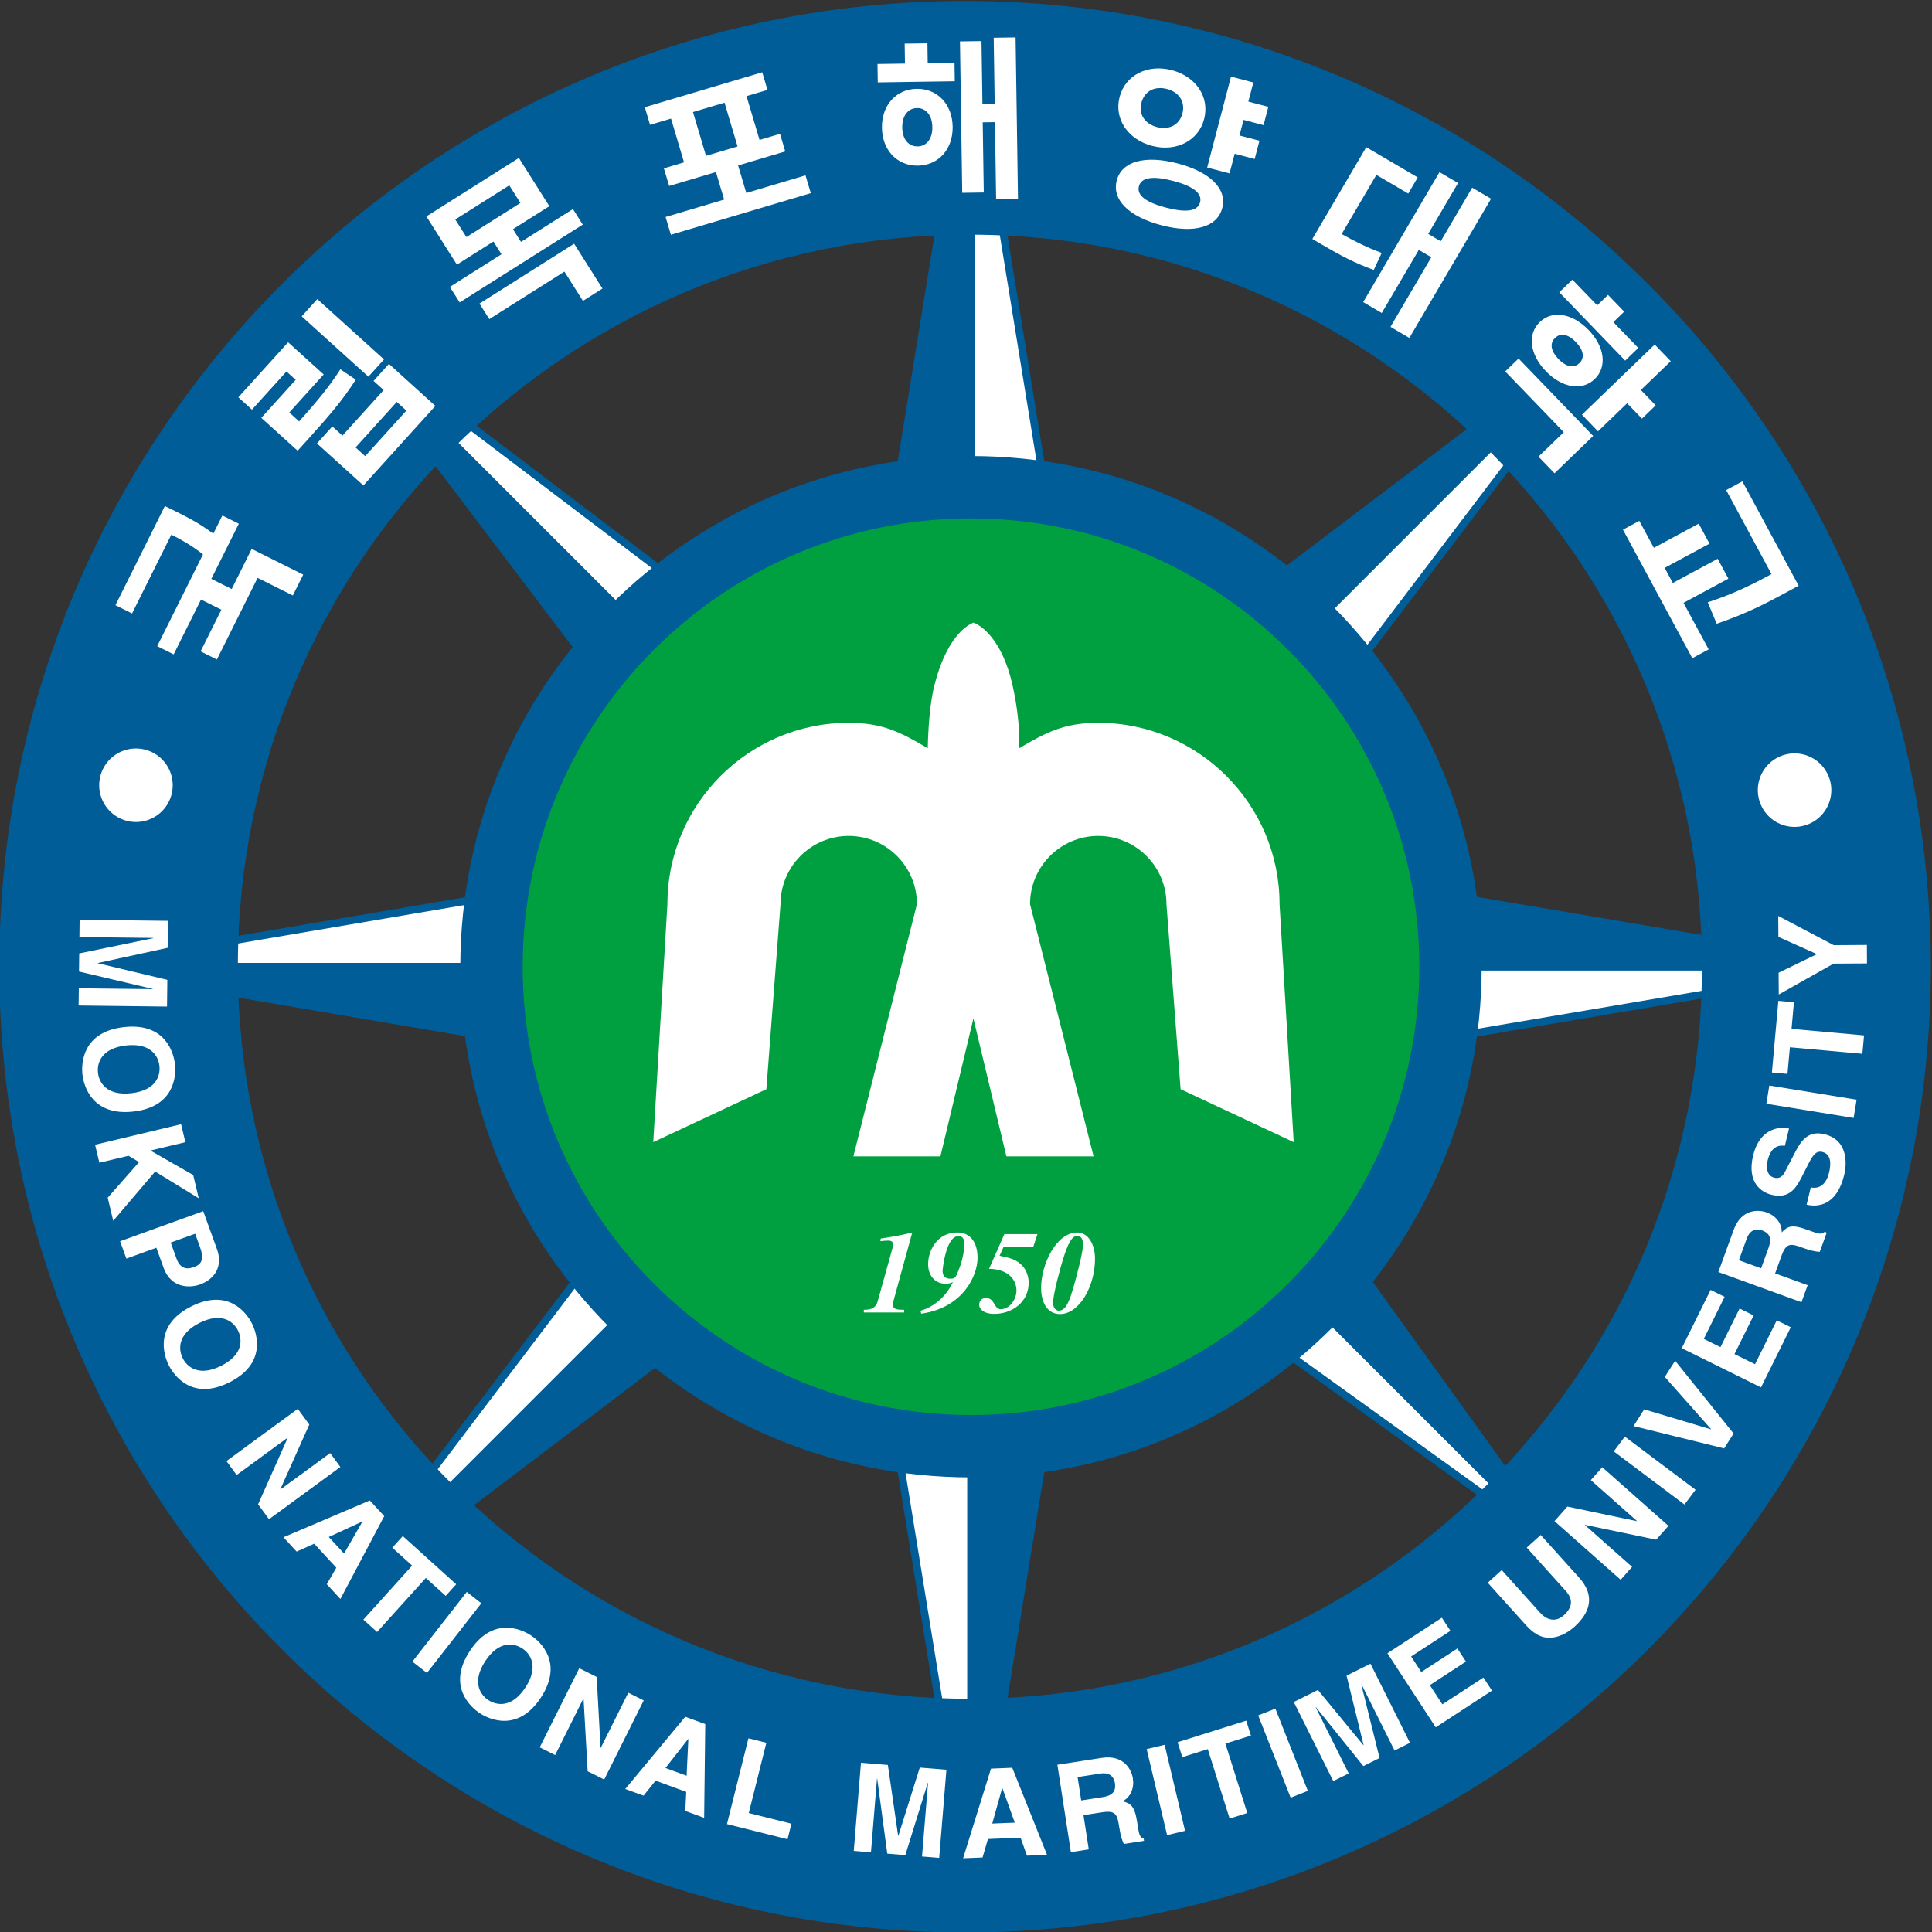 <svg xmlns="http://www.w3.org/2000/svg" xml:space="preserve" width="381.483" height="381.481" viewBox="0 0 381.483 381.481"><rect x="0" y="0" width="381.483" height="381.481" fill="#333333" stroke="none"/><defs><clipPath id="a" clipPathUnits="userSpaceOnUse"><path d="M0 841.89h1183.876V0H0Z"/></clipPath></defs><path d="m0 0 3.666-3.057h135.382v-22.457L6.92-3.057Z" style="fill:#005d97;fill-opacity:1;fill-rule:nonzero;stroke:none" transform="matrix(1.333 0 0 -1.333 6.523 186.663)"/><g clip-path="url(#a)" transform="matrix(1.333 0 0 -1.333 -582.172 756.32)"><path d="m0 0-.36-.431 3.666-3.058a.56.56 0 0 1 .36-.13h134.82v-21.23L7.083-2.515.227.514A.562.562 0 0 1-.36-.431L0 0l-.227-.514 6.92-3.057.133-.04 132.128-22.457a.564.564 0 0 1 .656.554v22.457a.564.564 0 0 1-.562.561H3.869L.36.431 0 0l-.227-.514Z" style="fill:#005d97;fill-opacity:1;fill-rule:nonzero;stroke:none" transform="translate(441.52 427.243)"/><path d="M0 0v22.456L-132.128 0Z" style="fill:#fff;fill-opacity:1;fill-rule:nonzero;stroke:none" transform="translate(580.569 424.184)"/><path d="M0 0h.562v22.456a.565.565 0 0 1-.656.554L-132.222.554a.562.562 0 0 1 .094-1.116H0A.563.563 0 0 1 .562 0H0v.562h-125.471L-.562 21.791V0H0v.562z" style="fill:#005d97;fill-opacity:1;fill-rule:nonzero;stroke:none" transform="translate(580.569 424.184)"/><path d="m0 0-3.059-3.665v-135.383h-22.455L-3.059-.924Z" style="fill:#005d97;fill-opacity:1;fill-rule:nonzero;stroke:none" transform="translate(583.628 563.231)"/><path d="m0 0-.431.36-3.059-3.665a.56.56 0 0 1-.131-.36v-134.821h-21.233L-2.561-1.361l2.724.823L0 0l-.431.36L0 0l-.162.538-3.059-.925a.56.56 0 0 1-.392-.447l-22.456-138.124a.564.564 0 0 1 .555-.651h22.455a.566.566 0 0 1 .562.561V-3.869L.431-.36c.159.19.174.463.038.67a.563.563 0 0 1-.631.228Z" style="fill:#005d97;fill-opacity:1;fill-rule:nonzero;stroke:none" transform="translate(583.628 563.231)"/><path d="M0 0h22.456L0 138.123Z" style="fill:#fff;fill-opacity:1;fill-rule:nonzero;stroke:none" transform="translate(580.569 424.184)"/><path d="M0 0v-.562h22.456a.562.562 0 0 1 .554.652L.554 138.213a.561.561 0 0 1-1.116-.09V0A.563.563 0 0 1 0-.562V0h.562v131.167L21.795.562H0V0h.562z" style="fill:#005d97;fill-opacity:1;fill-rule:nonzero;stroke:none" transform="translate(580.569 424.184)"/><path d="m0 0-3.665 3.057h-135.382v22.457L-6.343 3.057Z" style="fill:#005d97;fill-opacity:1;fill-rule:nonzero;stroke:none" transform="translate(719.616 421.125)"/><path d="m0 0 .36.431-3.666 3.058a.56.56 0 0 1-.359.13h-134.821v21.23L-6.515 2.517-.244-.506A.562.562 0 0 1 .36.431L0 0l.244.506-6.343 3.057-.15.048-132.704 22.457a.563.563 0 0 1-.656-.554V3.057c0-.148.06-.292.164-.397a.57.57 0 0 1 .398-.164H-3.869L-.36-.431 0 0l.244.506Z" style="fill:#005d97;fill-opacity:1;fill-rule:nonzero;stroke:none" transform="translate(719.616 421.125)"/><path d="M0 0v-22.457L132.705 0Z" style="fill:#fff;fill-opacity:1;fill-rule:nonzero;stroke:none" transform="translate(580.569 424.184)"/><path d="M0 0h-.562v-22.457a.565.565 0 0 1 .656-.553L132.798-.554a.562.562 0 0 1-.093 1.116H0A.563.563 0 0 1-.562 0H0v-.562h126.018L.562-21.792V0H0v-.562z" style="fill:#005d97;fill-opacity:1;fill-rule:nonzero;stroke:none" transform="translate(580.569 424.184)"/><path d="m0 0 3.058 3.665v135.382h22.456L3.058.924Z" style="fill:#005d97;fill-opacity:1;fill-rule:nonzero;stroke:none" transform="translate(577.51 285.137)"/><path d="m0 0 .431-.36 3.058 3.666a.555.555 0 0 1 .131.359v134.82h21.233L2.56 1.361-.163.538 0 0l.431-.36L0 0l.163-.538 3.058.925a.56.56 0 0 1 .391.447l22.456 138.123a.56.56 0 0 1-.554.652H3.058a.564.564 0 0 1-.562-.562V3.869L-.431.36a.563.563 0 0 1 .594-.898z" style="fill:#005d97;fill-opacity:1;fill-rule:nonzero;stroke:none" transform="translate(577.51 285.137)"/><path d="M0 0h-22.457L-.001-138.123Z" style="fill:#fff;fill-opacity:1;fill-rule:nonzero;stroke:none" transform="translate(580.569 424.184)"/><path d="M0 0v.562h-22.457a.562.562 0 0 1-.554-.652L-.555-138.213a.561.561 0 0 1 1.116.09L.562 0A.563.563 0 0 1 0 .562V0h-.562v-131.168L-21.796-.562H0V0h-.562z" style="fill:#005d97;fill-opacity:1;fill-rule:nonzero;stroke:none" transform="translate(580.569 424.184)"/><path d="m0 0-7.645 7.644 63.209 47.919Z" style="fill:#005d97;fill-opacity:1;fill-rule:nonzero;stroke:none" transform="translate(621.173 464.781)"/><path d="m0 0 .397.397-7.189 7.189 56.157 42.573L-.397.397 0 0l.397.397L0 0l.397-.397 55.564 55.563a.561.561 0 0 1-.736.844L-7.984 8.092a.559.559 0 0 1-.058-.845L-.397-.397a.563.563 0 0 1 .794 0z" style="fill:#005d97;fill-opacity:1;fill-rule:nonzero;stroke:none" transform="translate(621.173 464.781)"/><path d="m0 0 7.646-7.646 47.918 63.209Z" style="fill:#fff;fill-opacity:1;fill-rule:nonzero;stroke:none" transform="translate(621.173 464.781)"/><path d="m0 0-.397-.397 7.645-7.646a.562.562 0 0 1 .845.058l47.918 63.209a.562.562 0 0 1-.844.736L-.397.397a.56.56 0 0 1 0-.794L0 0l.397-.397 49.764 49.763L7.587-6.793.397.397 0 0l.397-.397Z" style="fill:#005d97;fill-opacity:1;fill-rule:nonzero;stroke:none" transform="translate(621.173 464.781)"/><path d="m0 0 7.645-7.644-63.208-47.919Z" style="fill:#005d97;fill-opacity:1;fill-rule:nonzero;stroke:none" transform="translate(539.965 383.587)"/><path d="m0 0-.397-.397 7.189-7.189-56.157-42.573L.397-.397 0 0l-.397-.397L0 0l-.397.397-55.564-55.563a.562.562 0 0 1 .737-.845L7.984-8.092a.56.56 0 0 1 .058.845L.397.397a.56.56 0 0 1-.794 0z" style="fill:#005d97;fill-opacity:1;fill-rule:nonzero;stroke:none" transform="translate(539.965 383.587)"/><path d="m0 0-7.645 7.646-47.919-63.209Z" style="fill:#fff;fill-opacity:1;fill-rule:nonzero;stroke:none" transform="translate(539.965 383.587)"/><path d="m0 0 .397.397-7.645 7.646a.56.56 0 0 1-.845-.058l-47.918-63.209a.562.562 0 0 1 .844-.736L.397-.397a.558.558 0 0 1 0 .794L0 0l-.397.397-49.763-49.762L-7.587 6.793l7.19-7.19L0 0l-.397.397Z" style="fill:#005d97;fill-opacity:1;fill-rule:nonzero;stroke:none" transform="translate(539.965 383.587)"/><path d="m0 0-7.645-7.646 54.612-39.322Z" style="fill:#fff;fill-opacity:1;fill-rule:nonzero;stroke:none" transform="translate(621.173 384.529)"/><path d="m0 0-.397.397-7.645-7.645a.563.563 0 0 1 .069-.854l54.612-39.322a.562.562 0 0 1 .726.853L.397.397a.56.56 0 0 1-.794 0L0 0l-.397-.397 42.055-42.056L-6.781-7.576.397-.397 0 0l-.397-.397Z" style="fill:#005d97;fill-opacity:1;fill-rule:nonzero;stroke:none" transform="translate(621.173 384.529)"/><path d="m0 0 7.646 7.646 39.321-54.614Z" style="fill:#005d97;fill-opacity:1;fill-rule:nonzero;stroke:none" transform="translate(621.173 384.529)"/><path d="m0 0 .397-.397 7.179 7.178 34.877-48.44L.397.397 0 0l.397-.397L0 0l-.397-.397L46.57-47.365a.56.56 0 0 1 .761-.031.56.56 0 0 1 .092.756L8.101 7.974a.565.565 0 0 1-.41.232.567.567 0 0 1-.443-.163L-.397.397a.56.56 0 0 1 0-.794z" style="fill:#005d97;fill-opacity:1;fill-rule:nonzero;stroke:none" transform="translate(621.173 384.529)"/><path d="m0 0 7.645 7.646-63.209 47.918Z" style="fill:#fff;fill-opacity:1;fill-rule:nonzero;stroke:none" transform="translate(540.833 464.781)"/><path d="m0 0 .397-.397 7.645 7.646a.559.559 0 0 1-.058.844l-63.209 47.918a.562.562 0 0 1-.736-.845L-.397-.397a.563.563 0 0 1 .794 0L0 0l.397.397-49.763 49.763L6.792 7.587-.397.397 0 0l.397.397Z" style="fill:#005d97;fill-opacity:1;fill-rule:nonzero;stroke:none" transform="translate(540.833 464.781)"/><path d="m0 0-7.645-7.644-47.918 63.208Z" style="fill:#005d97;fill-opacity:1;fill-rule:nonzero;stroke:none" transform="translate(540.833 464.781)"/><path d="m0 0-.397.397-7.19-7.188-42.573 56.157L-.397-.397 0 0l-.397.397L0 0l.397.397-55.563 55.564a.562.562 0 0 1-.845-.736L-8.093-7.984a.562.562 0 0 1 .845-.057L.397-.397a.558.558 0 0 1 0 .794z" style="fill:#005d97;fill-opacity:1;fill-rule:nonzero;stroke:none" transform="translate(540.833 464.781)"/><path d="M0 0c59.887 0 108.436 48.549 108.436 108.435 0 59.887-48.549 108.436-108.436 108.436-59.886 0-108.436-48.549-108.436-108.436C-108.436 48.549-59.886 0 0 0m-143.779 108.435c0 79.007 64.049 143.056 143.056 143.056 79.006 0 143.056-64.049 143.056-143.056C142.333 29.43 78.283-34.62-.723-34.62c-79.007 0-143.056 64.05-143.056 143.055" style="fill:#005d97;fill-opacity:1;fill-rule:nonzero;stroke:none" transform="translate(580.408 315.749)"/><path d="M0 0c41.777 0 75.645 33.869 75.645 75.645 0 41.777-33.868 75.645-75.645 75.645-41.777 0-75.645-33.868-75.645-75.645C-75.645 33.869-41.777 0 0 0" style="fill:#005d97;fill-opacity:1;fill-rule:nonzero;stroke:none" transform="translate(580.569 348.539)"/><path d="M0 0c36.675 0 66.408 29.731 66.408 66.407 0 36.675-29.733 66.407-66.408 66.407-36.676 0-66.408-29.732-66.408-66.407C-66.408 29.731-36.676 0 0 0" style="fill:#00a041;fill-opacity:1;fill-rule:nonzero;stroke:none" transform="translate(580.569 357.777)"/><path d="m0 0 .03 2.553 10.945-.129.001.037L.06 5.035l.031 2.681 10.974 2.26v.037L.12 10.142l.03 2.555 13.098-.155-.047-3.995L2.848 6.296l-.001-.036 10.298-2.457-.048-3.958Z" style="fill:#fff;fill-opacity:1;fill-rule:nonzero;stroke:none" transform="translate(448.381 418.437)"/><path d="M0 0c-6.108-.697-6.333-5.314-6.137-7.036.197-1.722 1.458-6.168 7.566-5.47 6.108.698 6.333 5.314 6.137 7.036C7.369-3.747 6.108.699 0 0m.311-2.719c3.643.418 4.785-1.545 4.953-3.013.168-1.468-.502-3.639-4.146-4.056-3.643-.415-4.785 1.547-4.953 3.015-.168 1.468.503 3.638 4.146 4.054" style="fill:#fff;fill-opacity:1;fill-rule:nonzero;stroke:none" transform="translate(455.087 415.239)"/><path d="m0 0-.635 2.662L12.106 5.7l.635-2.662-5.182-1.236 6.342-3.626.82-3.443-6.457 3.956-6.212-7.296-.816 3.425L5.886.091l-1.574.937z" style="fill:#fff;fill-opacity:1;fill-rule:nonzero;stroke:none" transform="translate(451.455 395.153)"/><path d="m0 0 1.067-2.951c1.197-3.312 4.234-2.912 5.349-2.507 2.419.874 3.425 2.866 2.562 5.251L6.944 5.42-5.374.965l.931-2.572Zm2.127.769 3.62 1.308.738-2.04c.577-1.596.322-2.445-.879-2.879-.549-.199-1.922-.694-2.616 1.226Z" style="fill:#fff;fill-opacity:1;fill-rule:nonzero;stroke:none" transform="translate(459.898 382.553)"/><path d="M0 0c-5.499-2.75-4.127-7.164-3.352-8.714.775-1.55 3.484-5.294 8.982-2.544 5.499 2.749 4.128 7.163 3.353 8.713C8.207-.995 5.498 2.75 0 0m1.224-2.448C4.503-.807 6.25-2.259 6.91-3.58c.661-1.323.776-3.591-2.504-5.23-3.279-1.641-5.025-.189-5.686 1.132-.661 1.321-.776 3.591 2.504 5.23" style="fill:#fff;fill-opacity:1;fill-rule:nonzero;stroke:none" transform="translate(465.082 373.871)"/><path d="m0 0 1.508-2.061-10.569-7.737-1.616 2.208 4.38 9.83-.022.029-7.537-5.517-1.508 2.061L-4.795 6.55l1.702-2.325-4.289-9.584.022-.029z" style="fill:#fff;fill-opacity:1;fill-rule:nonzero;stroke:none" transform="translate(485.647 352.141)"/><path d="m0 0 3.279-3.552L1.864-6 3.88-8.186l6.496 12.275-2.14 2.319L-4.557.957l1.954-2.119Zm7.103 3.279.025-.028-2.706-4.707L2.158.998Z" style="fill:#fff;fill-opacity:1;fill-rule:nonzero;stroke:none" transform="translate(483.28 338.713)"/><path d="m0 0-2.031 1.833 7.224 8.003-2.938 2.653 1.552 1.72 7.909-7.14-1.553-1.719-2.939 2.652Z" style="fill:#fff;fill-opacity:1;fill-rule:nonzero;stroke:none" transform="translate(492.597 325.639)"/><path d="m0 0-2.157 1.685 8.06 10.325 2.157-1.685Z" style="fill:#fff;fill-opacity:1;fill-rule:nonzero;stroke:none" transform="translate(499.978 319.566)"/><path d="M0 0c-3.366-5.145.042-8.267 1.492-9.216 1.45-.948 5.676-2.819 9.042 2.326 3.365 5.145-.042 8.267-1.492 9.216C7.591 3.274 3.365 5.145 0 0m2.29-1.497C4.297 1.57 6.537 1.195 7.773.387c1.237-.809 2.478-2.71.471-5.78C6.236-8.46 3.997-8.085 2.76-7.276c-1.237.808-2.478 2.71-.47 5.779" style="fill:#fff;fill-opacity:1;fill-rule:nonzero;stroke:none" transform="translate(506.327 322.817)"/><path d="m0 0 2.285-1.141-5.854-11.718-2.448 1.223-.608 10.744-.032.016-4.174-8.355-2.285 1.141 5.853 11.717 2.579-1.287.575-10.484.033-.016z" style="fill:#fff;fill-opacity:1;fill-rule:nonzero;stroke:none" transform="translate(529.805 316.64)"/><path d="m0 0 4.54-1.661-.139-2.825 2.793-1.021.164 13.888-2.964 1.083-8.885-10.697 2.707-.989Zm4.818 6.163.034-.013L4.598.727 1.462 1.874Z" style="fill:#fff;fill-opacity:1;fill-rule:nonzero;stroke:none" transform="translate(533.848 303.614)"/><path d="m0 0 6.318-1.581-.576-2.301-8.972 2.245 3.178 12.708 2.655-.665Z" style="fill:#fff;fill-opacity:1;fill-rule:nonzero;stroke:none" transform="translate(547.653 298.818)"/><path d="m0 0-2.545.21.893 10.907-.037.003L-5.018.412-7.691.63-9.18 11.734l-.036.003-.893-10.909-2.546.208 1.069 13.055 3.982-.326L-6.083 3.28l.036-.003 3.171 10.101 3.945-.322z" style="fill:#fff;fill-opacity:1;fill-rule:nonzero;stroke:none" transform="translate(575.86 292.174)"/><path d="m0 0 4.831.198.948-2.664 2.971.122-5.147 12.899-3.153-.13-4.131-13.277 2.88.117zm2.102 7.536.036.001 1.834-5.111L.637 2.29Z" style="fill:#fff;fill-opacity:1;fill-rule:nonzero;stroke:none" transform="translate(583.08 294.97)"/><path d="m0 0 2.65.41-.783 5.066 2.794.432c2.002.309 2.216-.359 2.489-2.125.206-1.335.417-1.985.693-2.57l2.992.461-.053.343c-.61.128-.683.597-.975 2.489C9.434 6.922 8.796 7.23 7.66 7.534c1.213.63 1.744 1.968 1.524 3.393-.173 1.118-1.196 3.562-4.64 3.03L-2 12.946Zm1.53 7.657-.535 3.462 3.371.522c1.587.244 2.049-.718 2.155-1.402.198-1.281-.412-1.874-1.818-2.091Z" style="fill:#fff;fill-opacity:1;fill-rule:nonzero;stroke:none" transform="translate(595.365 293.027)"/><path d="m0 0-2.663-.631-3.025 12.743 2.663.633z" style="fill:#fff;fill-opacity:1;fill-rule:nonzero;stroke:none" transform="translate(612.279 296.181)"/><path d="m0 0-2.611-.822-3.234 10.286-3.775-1.188-.696 2.21 10.164 3.195.695-2.209-3.777-1.188z" style="fill:#fff;fill-opacity:1;fill-rule:nonzero;stroke:none" transform="translate(621.491 298.822)"/><path d="m0 0-2.545-1.003-4.809 12.184 2.545 1.003z" style="fill:#fff;fill-opacity:1;fill-rule:nonzero;stroke:none" transform="translate(630.466 302.102)"/><path d="m0 0-2.285-1.14-4.89 9.792-.033-.016 2.703-10.885-2.399-1.198-7.029 8.725-.032-.016 4.889-9.793-2.284-1.141-5.852 11.719 3.575 1.785 6.734-8.179.033.017-2.523 10.281 3.541 1.769z" style="fill:#fff;fill-opacity:1;fill-rule:nonzero;stroke:none" transform="translate(645.597 309.22)"/><path d="m0 0-5.82-3.799 1.505-2.307 5.347 3.49 1.266-1.941-5.347-3.49 1.855-2.841 6.08 3.967L6.152-8.86l-8.326-5.434-7.159 10.97 8.067 5.264z" style="fill:#fff;fill-opacity:1;fill-rule:nonzero;stroke:none" transform="translate(651.586 325.811)"/><path d="M0 0c2.307-2.562 1.751-5.051-.703-7.262-.895-.806-2.419-1.784-4.153-1.604-1.066.12-1.977.724-2.884 1.676l-5.81 6.453 2.073 1.868 5.69-6.318c1.221-1.356 2.544-1.244 3.493-.389 1.396 1.257 1.355 2.447.293 3.628l-5.774 6.412 2.074 1.868z" style="fill:#fff;fill-opacity:1;fill-rule:nonzero;stroke:none" transform="translate(670.662 333.677)"/><path d="m0 0 1.694 1.912 9.804-8.686-1.815-2.048L-.853-6.629l-.024-.028 6.992-6.194-1.694-1.912-9.804 8.688 1.911 2.156L6.803-6.075l.024.026z" style="fill:#fff;fill-opacity:1;fill-rule:nonzero;stroke:none" transform="translate(672.383 348.135)"/><path d="m0 0-1.643-2.189-10.474 7.866 1.643 2.188z" style="fill:#fff;fill-opacity:1;fill-rule:nonzero;stroke:none" transform="translate(687.897 346.71)"/><path d="m0 0 1.528 2.401L10.19-8.385l-1.401-2.201-13.42 3.307 1.576 2.477 9.881-2.956.02.03z" style="fill:#fff;fill-opacity:1;fill-rule:nonzero;stroke:none" transform="translate(683.343 363.418)"/><path d="m0 0-3.084-6.229 2.469-1.222 2.832 5.722 2.077-1.028-2.833-5.722 3.042-1.505 3.22 6.506L9.8-4.505l-4.411-8.911L-6.35-7.605l4.273 8.632z" style="fill:#fff;fill-opacity:1;fill-rule:nonzero;stroke:none" transform="translate(692.204 375.282)"/><path d="m0 0 .915 2.521-4.818 1.749.964 2.658c.691 1.903 1.38 1.77 3.061 1.16 1.268-.461 1.941-.589 2.585-.628l1.034 2.846-.326.119c-.405-.475-.851-.312-2.652.341-2.298.834-2.874.422-3.687-.428.031 1.367-.886 2.476-2.241 2.968-1.063.385-3.7.664-4.888-2.612l-2.259-6.224Zm-5.979 5.023-3.292 1.194 1.164 3.207c.548 1.51 1.614 1.453 2.265 1.216 1.218-.441 1.444-1.261.959-2.599z" style="fill:#fff;fill-opacity:1;fill-rule:nonzero;stroke:none" transform="translate(703.587 374.486)"/><path d="M0 0c.713-.154 2.147-.126 2.709 2.198.304 1.258.342 2.732-1.005 3.058-.993.241-1.491-.653-2.136-1.923l-.65-1.288C-2.058.104-3-1.77-5.802-1.093-7.22-.749-9.535.618-8.536 4.75c.945 3.901 3.751 4.328 5.315 3.968l-.617-2.552c-.585.066-1.984.179-2.546-2.143-.245-1.011-.164-2.308.988-2.586.993-.24 1.403.525 1.656 1.026l1.514 2.918c.845 1.635 1.941 3.059 4.229 2.505 3.829-.927 3.222-4.909 2.952-6.025C3.83-2.785.96-2.936-.618-2.553Z" style="fill:#fff;fill-opacity:1;fill-rule:nonzero;stroke:none" transform="translate(704.967 391.493)"/><path d="m0 0-.439-2.702-12.928 2.101.438 2.7z" style="fill:#fff;fill-opacity:1;fill-rule:nonzero;stroke:none" transform="translate(711.753 404.486)"/><path d="m0 0-.246-2.726-10.738.968-.355-3.944-2.308.208.957 10.613 2.307-.209-.355-3.943z" style="fill:#fff;fill-opacity:1;fill-rule:nonzero;stroke:none" transform="translate(712.855 414.01)"/><path d="m0 0 .018-2.737-4.944-.03-8.125-4.577-.021 3.229 5.674 2.754-5.707 2.554-.021 3.101 8.219-4.326z" style="fill:#fff;fill-opacity:1;fill-rule:nonzero;stroke:none" transform="translate(713.274 427.41)"/><path d="M0 0c.78.016 1.716.051 2.062 1.285L4.28 9.259c.035.121.07.26.07.382 0 .608-.572.608-.728.608-.347 0-.815-.035-1.161-.088l.034.388c2.548.384 3.536.627 4.679.905L4.506 1.736C4.297.973 4.297.973 4.297.798c0-.747.59-.798 1.682-.798v-.393H0Z" style="fill:#fff;fill-opacity:1;fill-rule:nonzero;stroke:none" transform="translate(564.696 373.363)"/><path d="M0 0c6.236.886 8.346 5.668 8.346 8.273 0 2.291-1.081 3.754-2.994 3.754-2.999 0-4.328-2.678-4.328-4.692 0-1.72 1.036-2.902 2.609-2.902.469 0 .746.106 1.058.245C3.754 2.643 1.921.99-.105.435Zm6.392 10.165c0-.052-.052-1.667-.746-3.438-.555-1.459-.59-1.545-1.354-1.545-.26 0-1.128 0-1.128 1.216 0 0 .451 5.086 2.344 5.086.884 0 .884-.816.884-1.319" style="fill:#fff;fill-opacity:1;fill-rule:nonzero;stroke:none" transform="translate(573.197 372.79)"/><path d="M0 0c1.406-.295 2.17-.451 3.035-1.16 1.222-.988 1.274-2.494 1.274-2.839 0-2.908-2.503-4.606-5.09-4.606-1.667 0-2.24.797-2.24 1.317 0 .761.539 1.038 1.024 1.038 1.285 0 1.164-1.662 2.154-1.662 1.354 0 2.344 1.472 2.344 2.77 0 1.765-1.459 3.202-4.063 3.202L.712 3.208h4.9l-.626-1.893H.59Z" style="fill:#fff;fill-opacity:1;fill-rule:nonzero;stroke:none" transform="translate(584.803 381.364)"/><path d="M0 0c0 2.236-1.071 3.903-2.616 3.903-3.122 0-5.372-4.682-5.372-8.25 0-1.576.604-3.832 2.808-3.832C-2.319-8.179 0-4.052 0 0m-1.779 2.079c0-1.074-.924-4.608-1.448-6.409-.435-1.455-.994-3.344-2.093-3.344-.75 0-.89.764-.89 1.178 0 1.386 1.239 5.699 1.414 6.254.401 1.282 1.116 3.638 2.11 3.638.646 0 .907-.469.907-1.317" style="fill:#fff;fill-opacity:1;fill-rule:nonzero;stroke:none" transform="translate(598.94 380.912)"/><path d="M0 0c0 14.809-12.049 26.859-26.857 26.859-4.983 0-7.707-1.392-11.709-3.768 0 0 .251 3.639-.93 9.072-1.809 8.323-5.843 9.528-5.843 9.528s-3.803-1.085-5.853-9.558c-.866-3.579-.918-9.042-.918-9.042-4.003 2.376-6.726 3.768-11.709 3.768-14.809 0-26.857-12.05-26.857-26.859l-2.097-35.254 16.754 7.843L-73.923 0c0 5.571 4.533 10.104 10.104 10.104 5.572 0 10.104-4.531 10.104-10.103V0l-9.413-37.365h12.891l4.888 20.431 4.888-20.431h12.913L-36.961 0v.001c.001 5.572 4.532 10.103 10.104 10.103 5.57 0 10.103-4.533 10.103-10.104l2.096-27.411 16.754-7.843z" style="fill:#fff;fill-opacity:1;fill-rule:nonzero;stroke:none" transform="translate(626.277 433.453)"/><path d="m0 0 3.019-1.504 2.96 5.941L13.615.629l-1.54-3.086L6.856.147.826-11.945l-2.414 1.204 3.077 6.173-3.016 1.505-4.05-8.123-2.439 1.215 6.783 13.6c-1.753 1.367-3.272 2.212-4.691 2.918l-5.82-11.674-2.459 1.227 7.324 14.691 1.72-.856c1.601-.799 3.386-1.69 5.453-3.242l1.345 2.692 2.436-1.216Z" style="fill:#fff;fill-opacity:1;fill-rule:nonzero;stroke:none" transform="translate(468.04 481.635)"/><path d="m0 0-6.106-6.746 1.421-1.287 6.106 6.746zm-3.442 3.113 2.279 2.518L5.718-.595-4.944-12.377l-6.881 6.226 2.277 2.518 1.502-1.357 6.103 6.747zm-8.332 12.118 9.88-8.939-2.313-2.556-9.879 8.939zm5.698-11.937c-1.94-3.033-4.021-5.45-7.202-8.967l-1.411-1.557-5.382 4.87 5.096 5.631-1.365 1.235-5.114-5.651-2.018 1.826 7.375 8.149 5.268-4.765-5.096-5.631 1.459-1.322c2.624 2.939 4.409 5.065 6.111 7.72z" style="fill:#fff;fill-opacity:1;fill-rule:nonzero;stroke:none" transform="translate(495.514 507.846)"/><path d="m0 0 14.023 8.866 4.199-6.639L15.33.398l-2.743 4.339L1.456-2.301Zm-1.932 9.85 7.997 5.057-1.648 2.607-7.998-5.056zm15.78 4.149 1.454-2.301L-2.93.172l-1.454 2.3 7.648 4.835-1.192 1.885-5.413-3.422-4.518 7.144 13.697 8.658 4.515-7.143-5.389-3.408 1.19-1.885Z" style="fill:#fff;fill-opacity:1;fill-rule:nonzero;stroke:none" transform="translate(507.759 522.413)"/><path d="m0 0 4.673 1.39-1.93 6.486-4.673-1.39Zm14.737-2.892.785-2.634-20.726-6.167-.783 2.634 8.672 2.581-1.214 4.075-6.931-2.063-.778 2.61 2.984.887-1.93 6.486-3.108-.923-.775 2.609 17.394 5.176.778-2.61-3.108-.924L7.93 2.358l3.031.903.775-2.61-6.982-2.077 1.213-4.076Z" style="fill:#fff;fill-opacity:1;fill-rule:nonzero;stroke:none" transform="translate(541.318 544.3)"/><path d="m0 0 .355-23.882-3.24-.048-.169 11.383-1.816-.027.157-10.398-3.191-.047L-8.238-.59l3.188.047.139-9.282 1.814.027-.145 9.749zm-12.331-13.281c-.025 1.789-.973 2.838-2.269 2.818-1.299-.019-2.216-1.096-2.188-2.885.025-1.789.975-2.812 2.271-2.793 1.297.019 2.214 1.07 2.186 2.86m3.009.044c.05-3.318-2.092-5.711-5.154-5.757-3.057-.045-5.27 2.282-5.321 5.601-.051 3.345 2.092 5.737 5.154 5.783 3.059.045 5.273-2.282 5.321-5.627m-3.693 9.411 3.969.059.038-2.722-11.407-.17-.041 2.723 4.07.061-.043 2.955 3.371.051z" style="fill:#fff;fill-opacity:1;fill-rule:nonzero;stroke:none" transform="translate(587.175 561.839)"/><path d="m0 0-.605-2.308 2.96-.775-.709-2.71-2.96.775-.763-2.909-3.312.867 3.53 13.472 3.31-.867L.709 2.71l2.961-.776-.709-2.709Zm-12.828-1.064c1.733-.453 3.313.259 3.771 2.015.469 1.781-.559 3.177-2.292 3.63-1.755.46-3.312-.258-3.778-2.039-.461-1.757.544-3.145 2.299-3.606m6.388-11.137c.347 1.33-1.062 2.397-3.997 3.165-2.963.776-4.713.538-5.062-.792-.355-1.354 1.063-2.396 4.024-3.172 2.935-.768 4.68-.556 5.035.799m-7.117 8.353c-3.563.932-5.655 4.001-4.807 7.237.861 3.287 4.184 4.91 7.745 3.977C-7.081 6.44-4.982 3.396-5.843.11c-.848-3.236-4.176-4.885-7.714-3.958m10.401-9.213c-.754-2.885-4.237-3.796-9.003-2.548-4.792 1.256-7.382 3.757-6.625 6.642.747 2.86 4.232 3.771 9.024 2.516 4.766-1.249 7.357-3.75 6.604-6.61" style="fill:#fff;fill-opacity:1;fill-rule:nonzero;stroke:none" transform="translate(620.945 549.624)"/><path d="m0 0-12.103-20.617-2.796 1.64 6.05 10.309-1.854 1.09-5.488-9.347-2.75 1.614L-7.638 3.943l2.75-1.615-4.424-7.536 1.856-1.089 4.66 7.938zm-22.132-5.229c1.95-1.083 3.758-1.996 5.936-2.793l-1.18-2.524c-2.781 1.001-5.025 2.197-7.664 3.747l-1.431.84 7.983 13.596 7.626-4.476-1.406-2.394-4.718 2.77z" style="fill:#fff;fill-opacity:1;fill-rule:nonzero;stroke:none" transform="translate(657.606 537.942)"/><path d="m0 0-2.196 2.278-4.315-4.16L-8.887.584l10.776 10.39 2.378-2.465L-.16 4.241l2.196-2.278Zm-2.484 8.595-9.761 10.121 1.942 1.873 3.673-3.809 1.605 1.548 2.396-2.483-1.605-1.549 3.692-3.828zm-9.885.235c1.061-1.102 2.231-1.453 3.107-.607.859.828.55 2.008-.511 3.11-1.082 1.12-2.231 1.453-3.09.625-.876-.846-.588-2.007.494-3.128m-1.867-1.801c-2.378 2.465-2.783 5.463-.896 7.282 1.866 1.801 4.847 1.288 7.225-1.178 2.396-2.483 2.781-5.462.915-7.263-1.887-1.819-4.85-1.325-7.244 1.159m-4.039 1.872L-7.22-2.565l-5.732-5.529-2.378 2.465 3.754 3.619-8.68 9.002z" style="fill:#fff;fill-opacity:1;fill-rule:nonzero;stroke:none" transform="translate(679.956 505.37)"/><path d="M0 0c4.181 1.372 7.025 2.876 9.447 4.182L2.733 16.624l2.396 1.293 8.339-15.455-2.031-1.096C8.856-.026 5.957-1.591 1.33-3.173Zm.137-6.971-2.421-1.306-10.272 19.04 2.421 1.305 2.155-3.995 6.643 3.585 1.6-2.969-6.642-3.584 1.208-2.237 6.642 3.584 1.588-2.944-6.643-3.585z" style="fill:#fff;fill-opacity:1;fill-rule:nonzero;stroke:none" transform="translate(689.702 478.161)"/><path d="M0 0a5.444 5.444 0 1 1-.001 10.887A5.444 5.444 0 0 1 0 0" style="fill:#fff;fill-opacity:1;fill-rule:nonzero;stroke:none" transform="translate(456.804 445.62)"/><path d="M0 0a5.443 5.443 0 1 1-.002 10.886A5.443 5.443 0 0 1 0 0" style="fill:#fff;fill-opacity:1;fill-rule:nonzero;stroke:none" transform="translate(702.566 444.896)"/></g></svg>